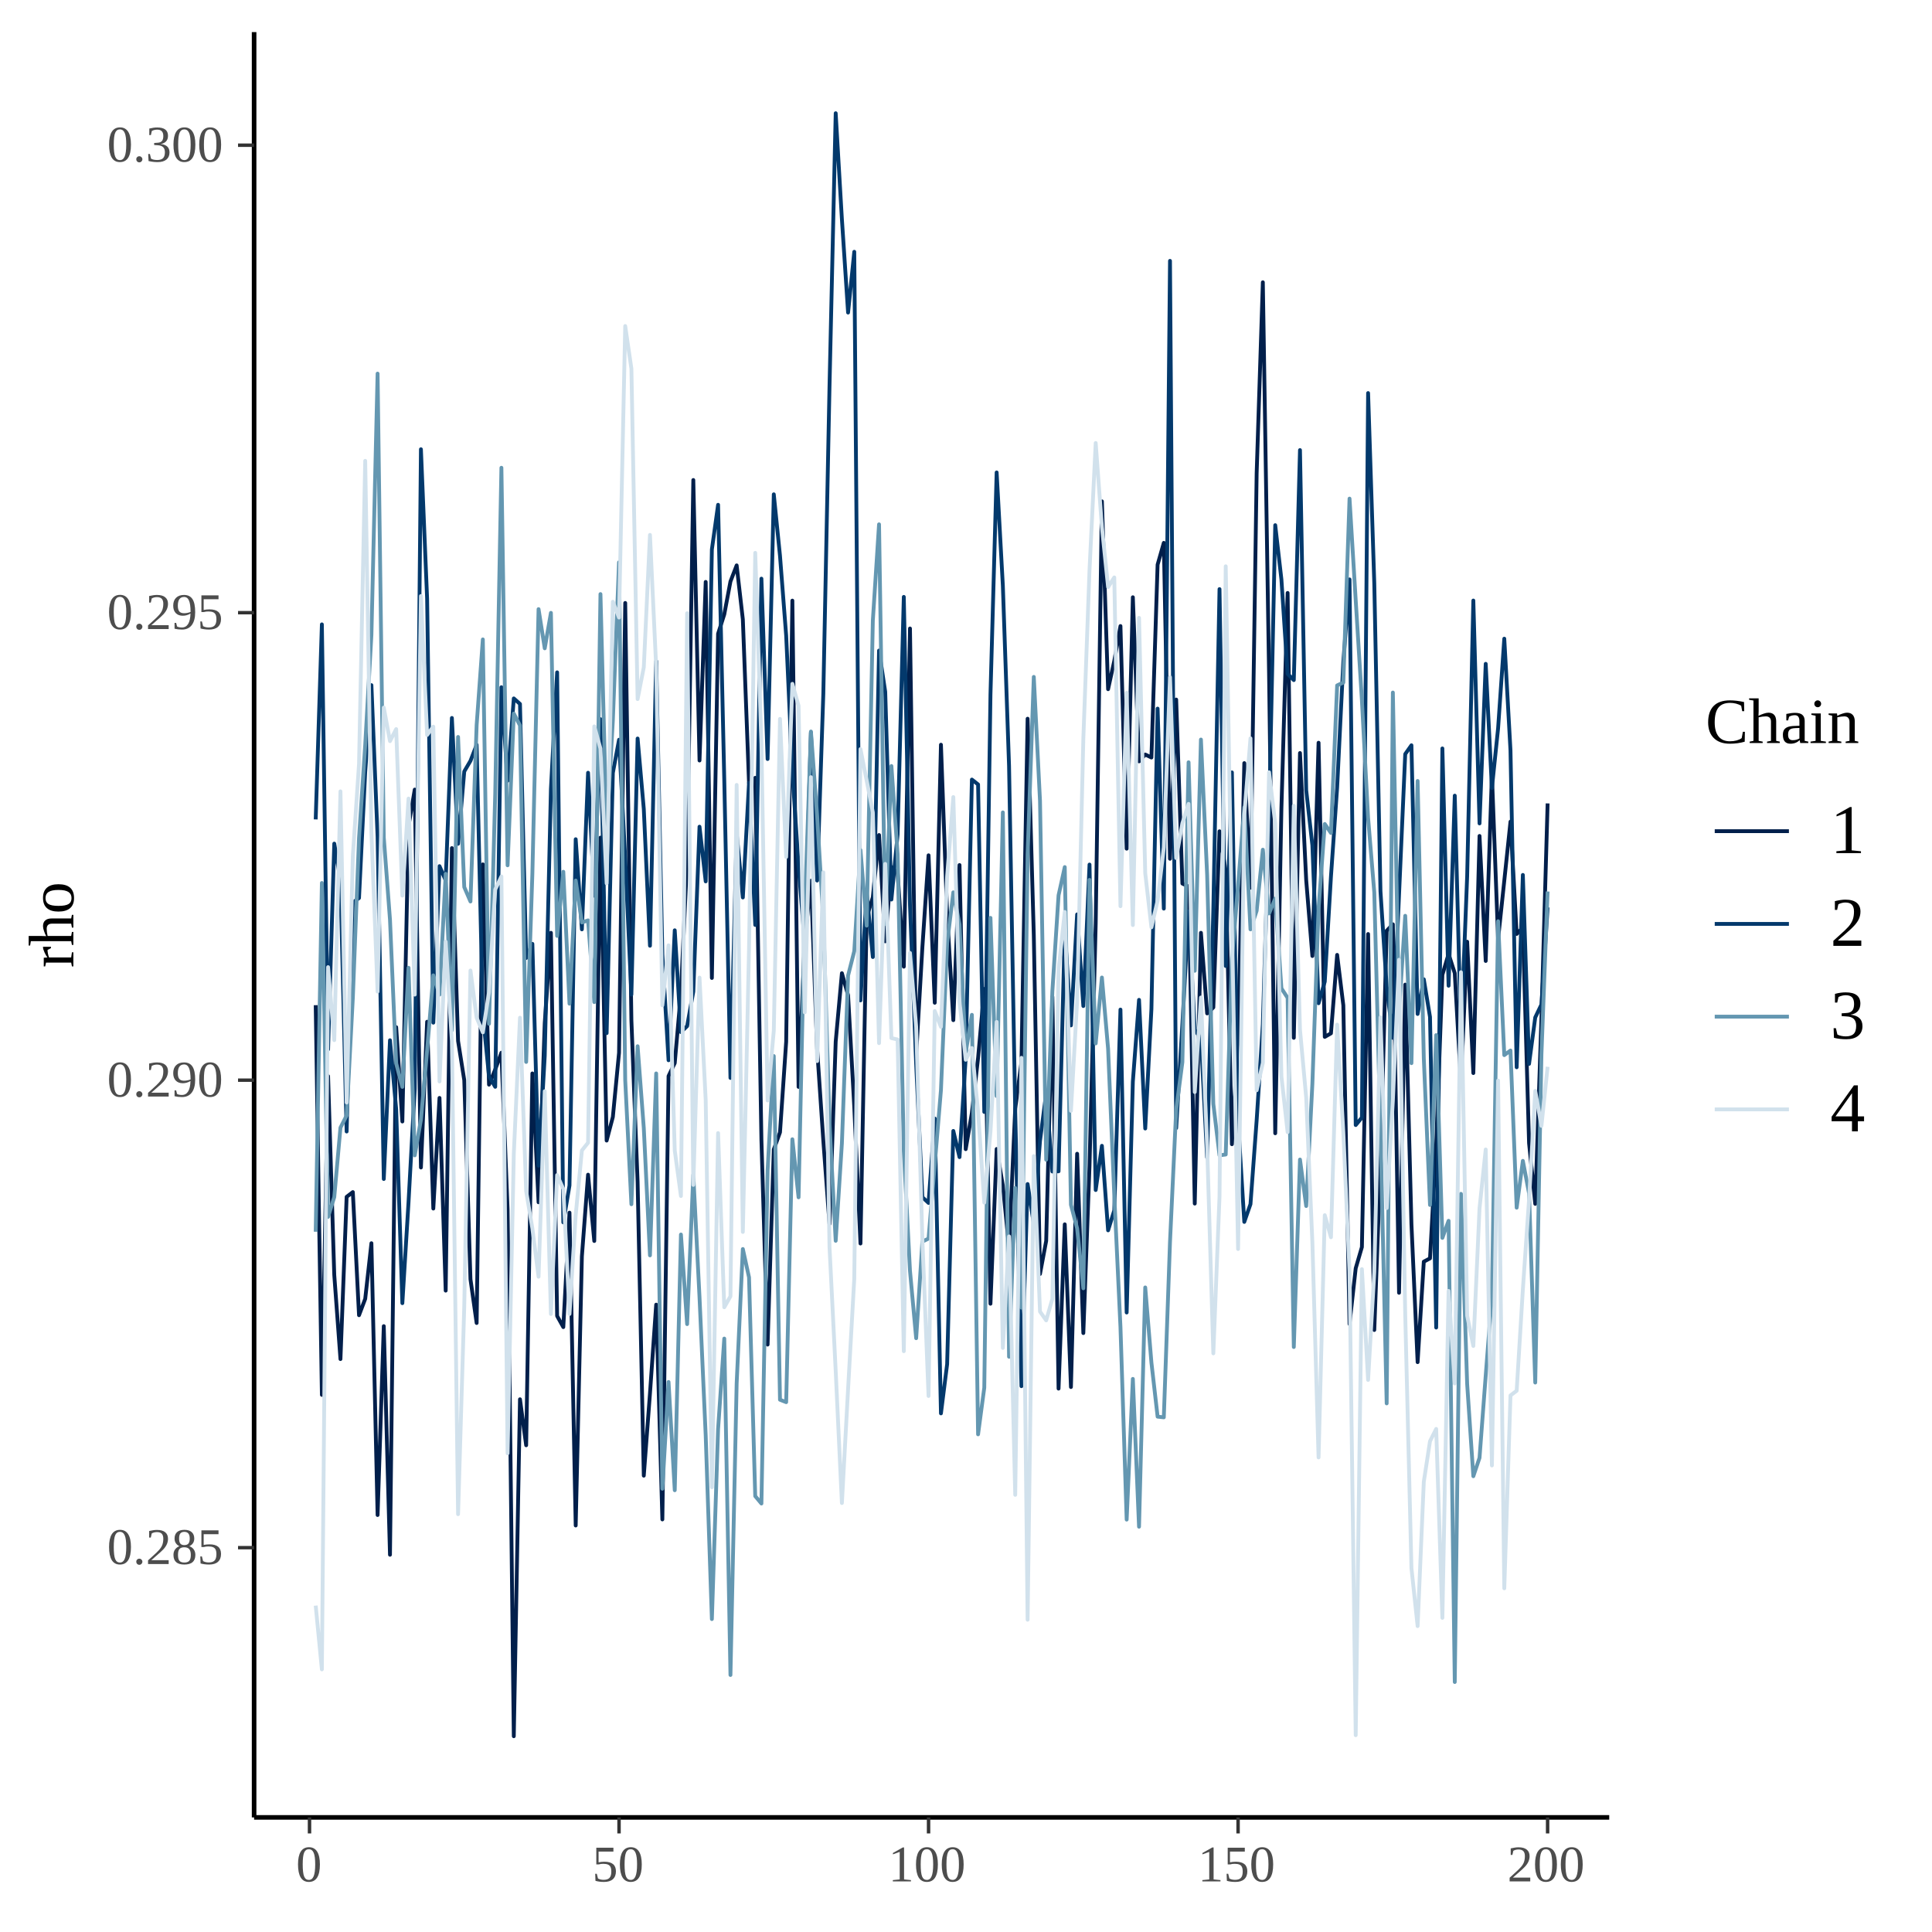 <?xml version="1.0" encoding="UTF-8"?>
<svg xmlns="http://www.w3.org/2000/svg" xmlns:xlink="http://www.w3.org/1999/xlink" width="360pt" height="360pt" viewBox="0 0 360 360" version="1.1">
<defs>
<g>
<symbol overflow="visible" id="glyph0-0">
<path style="stroke:none;" d=""/>
</symbol>
<symbol overflow="visible" id="glyph0-1">
<path style="stroke:none;" d="M 4.438 -3.172 C 4.438 -0.992 3.75 0.094 2.375 0.094 C 1.707 0.094 1.203 -0.18 0.859 -0.734 C 0.523 -1.297 0.359 -2.109 0.359 -3.172 C 0.359 -4.211 0.523 -5.004 0.859 -5.547 C 1.203 -6.098 1.719 -6.375 2.406 -6.375 C 3.07 -6.375 3.578 -6.102 3.922 -5.562 C 4.266 -5.02 4.438 -4.223 4.438 -3.172 Z M 3.562 -3.172 C 3.562 -4.172 3.469 -4.891 3.281 -5.328 C 3.094 -5.773 2.789 -6 2.375 -6 C 1.969 -6 1.676 -5.789 1.5 -5.375 C 1.32 -4.957 1.234 -4.223 1.234 -3.172 C 1.234 -2.109 1.32 -1.359 1.5 -0.922 C 1.676 -0.492 1.969 -0.281 2.375 -0.281 C 2.781 -0.281 3.078 -0.504 3.266 -0.953 C 3.461 -1.41 3.562 -2.148 3.562 -3.172 Z M 3.562 -3.172 "/>
</symbol>
<symbol overflow="visible" id="glyph0-2">
<path style="stroke:none;" d="M 1.766 -0.438 C 1.766 -0.281 1.707 -0.145 1.594 -0.031 C 1.488 0.082 1.359 0.141 1.203 0.141 C 1.035 0.141 0.895 0.082 0.781 -0.031 C 0.676 -0.145 0.625 -0.281 0.625 -0.438 C 0.625 -0.594 0.676 -0.723 0.781 -0.828 C 0.895 -0.941 1.035 -1 1.203 -1 C 1.359 -1 1.488 -0.941 1.594 -0.828 C 1.707 -0.723 1.766 -0.594 1.766 -0.438 Z M 1.766 -0.438 "/>
</symbol>
<symbol overflow="visible" id="glyph0-3">
<path style="stroke:none;" d="M 4.266 0 L 0.422 0 L 0.422 -0.688 L 1.297 -1.484 C 1.848 -1.973 2.254 -2.367 2.516 -2.672 C 2.785 -2.973 2.977 -3.285 3.094 -3.609 C 3.207 -3.93 3.266 -4.301 3.266 -4.719 C 3.266 -5.125 3.172 -5.43 2.984 -5.641 C 2.797 -5.848 2.492 -5.953 2.078 -5.953 C 1.91 -5.953 1.738 -5.93 1.562 -5.891 C 1.395 -5.848 1.242 -5.785 1.109 -5.703 L 0.938 -4.938 L 0.625 -4.938 L 0.625 -6.156 C 1.195 -6.289 1.68 -6.359 2.078 -6.359 C 2.766 -6.359 3.281 -6.211 3.625 -5.922 C 3.969 -5.641 4.141 -5.238 4.141 -4.719 C 4.141 -4.363 4.07 -4.031 3.938 -3.719 C 3.801 -3.406 3.594 -3.094 3.312 -2.781 C 3.031 -2.477 2.566 -2.051 1.922 -1.5 C 1.641 -1.258 1.344 -1 1.031 -0.719 L 4.266 -0.719 Z M 4.266 0 "/>
</symbol>
<symbol overflow="visible" id="glyph0-4">
<path style="stroke:none;" d="M 4.234 -4.75 C 4.234 -4.406 4.148 -4.113 3.984 -3.875 C 3.816 -3.633 3.594 -3.453 3.312 -3.328 C 3.664 -3.203 3.941 -3 4.141 -2.719 C 4.336 -2.438 4.438 -2.098 4.438 -1.703 C 4.438 -1.109 4.266 -0.66 3.922 -0.359 C 3.586 -0.055 3.07 0.094 2.375 0.094 C 1.031 0.094 0.359 -0.504 0.359 -1.703 C 0.359 -2.109 0.457 -2.445 0.656 -2.719 C 0.863 -3 1.133 -3.203 1.469 -3.328 C 1.195 -3.453 0.977 -3.633 0.812 -3.875 C 0.645 -4.113 0.562 -4.406 0.562 -4.75 C 0.562 -5.27 0.719 -5.672 1.031 -5.953 C 1.352 -6.234 1.812 -6.375 2.406 -6.375 C 2.988 -6.375 3.438 -6.234 3.75 -5.953 C 4.07 -5.672 4.234 -5.27 4.234 -4.75 Z M 3.594 -1.703 C 3.594 -2.191 3.492 -2.551 3.297 -2.781 C 3.098 -3.008 2.789 -3.125 2.375 -3.125 C 1.957 -3.125 1.656 -3.016 1.469 -2.797 C 1.289 -2.586 1.203 -2.223 1.203 -1.703 C 1.203 -1.172 1.297 -0.801 1.484 -0.594 C 1.672 -0.383 1.969 -0.281 2.375 -0.281 C 2.789 -0.281 3.098 -0.383 3.297 -0.594 C 3.492 -0.812 3.594 -1.18 3.594 -1.703 Z M 3.391 -4.75 C 3.391 -5.176 3.305 -5.488 3.141 -5.688 C 2.973 -5.895 2.719 -6 2.375 -6 C 2.051 -6 1.805 -5.898 1.641 -5.703 C 1.484 -5.516 1.406 -5.195 1.406 -4.75 C 1.406 -4.312 1.484 -4 1.641 -3.812 C 1.797 -3.625 2.039 -3.531 2.375 -3.531 C 2.727 -3.531 2.984 -3.625 3.141 -3.812 C 3.305 -4.008 3.391 -4.32 3.391 -4.75 Z M 3.391 -4.75 "/>
</symbol>
<symbol overflow="visible" id="glyph0-5">
<path style="stroke:none;" d="M 2.266 -3.672 C 2.992 -3.672 3.535 -3.52 3.891 -3.219 C 4.242 -2.926 4.422 -2.477 4.422 -1.875 C 4.422 -1.238 4.227 -0.75 3.844 -0.406 C 3.457 -0.07 2.91 0.094 2.203 0.094 C 1.609 0.094 1.078 0.023 0.609 -0.109 L 0.562 -1.422 L 0.859 -1.422 L 1.078 -0.547 C 1.211 -0.473 1.375 -0.41 1.562 -0.359 C 1.758 -0.316 1.945 -0.297 2.125 -0.297 C 2.613 -0.297 2.973 -0.41 3.203 -0.641 C 3.441 -0.879 3.562 -1.273 3.562 -1.828 C 3.562 -2.211 3.508 -2.504 3.406 -2.703 C 3.312 -2.898 3.156 -3.047 2.938 -3.141 C 2.719 -3.234 2.422 -3.281 2.047 -3.281 C 1.766 -3.281 1.488 -3.242 1.219 -3.172 L 0.766 -3.172 L 0.766 -6.281 L 3.953 -6.281 L 3.953 -5.562 L 1.188 -5.562 L 1.188 -3.562 C 1.531 -3.633 1.891 -3.672 2.266 -3.672 Z M 2.266 -3.672 "/>
</symbol>
<symbol overflow="visible" id="glyph0-6">
<path style="stroke:none;" d="M 0.312 -4.359 C 0.312 -4.992 0.488 -5.484 0.844 -5.828 C 1.195 -6.18 1.691 -6.359 2.328 -6.359 C 3.047 -6.359 3.57 -6.098 3.906 -5.578 C 4.238 -5.066 4.406 -4.258 4.406 -3.156 C 4.406 -2.102 4.191 -1.297 3.766 -0.734 C 3.336 -0.18 2.734 0.094 1.953 0.094 C 1.441 0.094 0.977 0.039 0.562 -0.062 L 0.562 -1.156 L 0.859 -1.156 L 1.031 -0.484 C 1.125 -0.43 1.254 -0.383 1.422 -0.344 C 1.598 -0.312 1.77 -0.297 1.938 -0.297 C 2.438 -0.297 2.82 -0.516 3.094 -0.953 C 3.363 -1.391 3.508 -2.035 3.531 -2.891 C 3.062 -2.617 2.582 -2.484 2.094 -2.484 C 1.539 -2.484 1.102 -2.648 0.781 -2.984 C 0.469 -3.316 0.312 -3.773 0.312 -4.359 Z M 2.344 -5.984 C 1.562 -5.984 1.172 -5.438 1.172 -4.344 C 1.172 -3.863 1.266 -3.508 1.453 -3.281 C 1.641 -3.062 1.93 -2.953 2.328 -2.953 C 2.723 -2.953 3.129 -3.031 3.547 -3.188 C 3.547 -4.156 3.445 -4.863 3.25 -5.312 C 3.062 -5.758 2.758 -5.984 2.344 -5.984 Z M 2.344 -5.984 "/>
</symbol>
<symbol overflow="visible" id="glyph0-7">
<path style="stroke:none;" d="M 4.422 -1.703 C 4.422 -1.141 4.227 -0.695 3.844 -0.375 C 3.457 -0.062 2.91 0.094 2.203 0.094 C 1.609 0.094 1.047 0.023 0.516 -0.109 L 0.453 -1.422 L 0.766 -1.422 L 0.984 -0.547 C 1.098 -0.473 1.266 -0.41 1.484 -0.359 C 1.711 -0.316 1.926 -0.297 2.125 -0.297 C 2.613 -0.297 2.973 -0.406 3.203 -0.625 C 3.441 -0.852 3.562 -1.227 3.562 -1.75 C 3.562 -2.164 3.453 -2.477 3.234 -2.688 C 3.016 -2.906 2.68 -3.023 2.234 -3.047 L 1.562 -3.094 L 1.562 -3.469 L 2.234 -3.516 C 2.586 -3.535 2.848 -3.645 3.016 -3.844 C 3.18 -4.039 3.266 -4.344 3.266 -4.75 C 3.266 -5.164 3.172 -5.469 2.984 -5.656 C 2.805 -5.852 2.52 -5.953 2.125 -5.953 C 1.957 -5.953 1.781 -5.93 1.594 -5.891 C 1.414 -5.848 1.258 -5.785 1.125 -5.703 L 0.953 -4.938 L 0.656 -4.938 L 0.656 -6.156 C 0.957 -6.227 1.223 -6.281 1.453 -6.312 C 1.68 -6.344 1.906 -6.359 2.125 -6.359 C 3.469 -6.359 4.141 -5.844 4.141 -4.812 C 4.141 -4.375 4.02 -4.023 3.781 -3.766 C 3.539 -3.504 3.203 -3.344 2.766 -3.281 C 3.328 -3.219 3.742 -3.055 4.016 -2.797 C 4.285 -2.535 4.422 -2.172 4.422 -1.703 Z M 4.422 -1.703 "/>
</symbol>
<symbol overflow="visible" id="glyph0-8">
<path style="stroke:none;" d="M 2.938 -0.375 L 4.219 -0.25 L 4.219 0 L 0.844 0 L 0.844 -0.25 L 2.125 -0.375 L 2.125 -5.5 L 0.859 -5.047 L 0.859 -5.297 L 2.688 -6.328 L 2.938 -6.328 Z M 2.938 -0.375 "/>
</symbol>
<symbol overflow="visible" id="glyph1-0">
<path style="stroke:none;" d=""/>
</symbol>
<symbol overflow="visible" id="glyph1-1">
<path style="stroke:none;" d="M -5.656 -3.891 L -4.172 -3.891 L -4.172 -3.641 L -4.812 -3.297 C -4.812 -3.098 -4.785 -2.863 -4.734 -2.594 C -4.68 -2.332 -4.613 -2.102 -4.531 -1.906 L -0.406 -1.906 L -0.266 -2.859 L 0 -2.859 L 0 -0.234 L -0.266 -0.234 L -0.406 -0.938 L -5.094 -0.938 L -5.25 -0.234 L -5.516 -0.234 L -5.516 -1.844 L -4.828 -1.906 C -5.016 -2.133 -5.195 -2.445 -5.375 -2.844 C -5.562 -3.25 -5.656 -3.566 -5.656 -3.797 Z M -5.656 -3.891 "/>
</symbol>
<symbol overflow="visible" id="glyph1-2">
<path style="stroke:none;" d="M -5.938 -1.906 C -5.531 -1.906 -5.238 -1.895 -5.062 -1.875 C -5.219 -2.156 -5.352 -2.473 -5.469 -2.828 C -5.594 -3.18 -5.656 -3.484 -5.656 -3.734 C -5.656 -4.211 -5.516 -4.57 -5.234 -4.812 C -4.961 -5.051 -4.562 -5.172 -4.031 -5.172 L -0.406 -5.172 L -0.266 -5.844 L 0 -5.844 L 0 -3.469 L -0.266 -3.469 L -0.406 -4.203 L -3.969 -4.203 C -4.633 -4.203 -4.969 -3.879 -4.969 -3.234 C -4.969 -2.859 -4.91 -2.414 -4.797 -1.906 L -0.406 -1.906 L -0.266 -2.656 L 0 -2.656 L 0 -0.234 L -0.266 -0.234 L -0.406 -0.938 L -7.922 -0.938 L -8.062 -0.125 L -8.328 -0.125 L -8.328 -1.906 Z M -5.938 -1.906 "/>
</symbol>
<symbol overflow="visible" id="glyph1-3">
<path style="stroke:none;" d="M -2.781 -5.547 C -0.844 -5.547 0.125 -4.688 0.125 -2.969 C 0.125 -2.133 -0.125 -1.504 -0.625 -1.078 C -1.125 -0.66 -1.844 -0.453 -2.781 -0.453 C -3.707 -0.453 -4.414 -0.66 -4.906 -1.078 C -5.406 -1.504 -5.656 -2.148 -5.656 -3.016 C -5.656 -3.848 -5.41 -4.477 -4.922 -4.906 C -4.441 -5.332 -3.727 -5.547 -2.781 -5.547 Z M -2.781 -4.484 C -3.625 -4.484 -4.234 -4.359 -4.609 -4.109 C -4.992 -3.867 -5.188 -3.488 -5.188 -2.969 C -5.188 -2.457 -5.004 -2.086 -4.641 -1.859 C -4.273 -1.629 -3.656 -1.516 -2.781 -1.516 C -1.895 -1.516 -1.266 -1.629 -0.891 -1.859 C -0.523 -2.086 -0.344 -2.457 -0.344 -2.969 C -0.344 -3.477 -0.535 -3.859 -0.922 -4.109 C -1.305 -4.359 -1.926 -4.484 -2.781 -4.484 Z M -2.781 -4.484 "/>
</symbol>
<symbol overflow="visible" id="glyph2-0">
<path style="stroke:none;" d=""/>
</symbol>
<symbol overflow="visible" id="glyph2-1">
<path style="stroke:none;" d="M 4.531 0.125 C 3.258 0.125 2.27 -0.223 1.562 -0.922 C 0.852 -1.617 0.5 -2.594 0.5 -3.844 C 0.5 -5.188 0.836 -6.207 1.516 -6.906 C 2.203 -7.602 3.219 -7.953 4.562 -7.953 C 5.375 -7.953 6.25 -7.848 7.188 -7.641 L 7.219 -5.938 L 6.844 -5.938 L 6.656 -6.953 C 6.383 -7.117 6.066 -7.25 5.703 -7.344 C 5.348 -7.438 4.984 -7.484 4.609 -7.484 C 3.598 -7.484 2.863 -7.188 2.406 -6.594 C 1.945 -6 1.719 -5.082 1.719 -3.844 C 1.719 -2.707 1.957 -1.836 2.438 -1.234 C 2.926 -0.629 3.629 -0.328 4.547 -0.328 C 4.992 -0.328 5.414 -0.379 5.812 -0.484 C 6.207 -0.598 6.52 -0.742 6.75 -0.922 L 6.969 -2.094 L 7.344 -2.094 L 7.312 -0.25 C 6.445 0 5.52 0.125 4.531 0.125 Z M 4.531 0.125 "/>
</symbol>
<symbol overflow="visible" id="glyph2-2">
<path style="stroke:none;" d="M 1.906 -5.938 C 1.906 -5.531 1.895 -5.238 1.875 -5.062 C 2.156 -5.219 2.473 -5.352 2.828 -5.469 C 3.18 -5.594 3.484 -5.656 3.734 -5.656 C 4.211 -5.656 4.57 -5.516 4.812 -5.234 C 5.051 -4.961 5.172 -4.562 5.172 -4.031 L 5.172 -0.406 L 5.844 -0.266 L 5.844 0 L 3.469 0 L 3.469 -0.266 L 4.203 -0.406 L 4.203 -3.969 C 4.203 -4.633 3.879 -4.969 3.234 -4.969 C 2.859 -4.969 2.414 -4.91 1.906 -4.797 L 1.906 -0.406 L 2.656 -0.266 L 2.656 0 L 0.234 0 L 0.234 -0.266 L 0.938 -0.406 L 0.938 -7.922 L 0.125 -8.062 L 0.125 -8.328 L 1.906 -8.328 Z M 1.906 -5.938 "/>
</symbol>
<symbol overflow="visible" id="glyph2-3">
<path style="stroke:none;" d="M 2.719 -5.625 C 3.32 -5.625 3.766 -5.5 4.047 -5.25 C 4.336 -5.008 4.484 -4.633 4.484 -4.125 L 4.484 -0.406 L 5.156 -0.266 L 5.156 0 L 3.656 0 L 3.547 -0.547 C 3.098 -0.098 2.523 0.125 1.828 0.125 C 0.891 0.125 0.422 -0.426 0.422 -1.531 C 0.422 -1.895 0.488 -2.195 0.625 -2.438 C 0.77 -2.676 1 -2.859 1.312 -2.984 C 1.625 -3.109 2.078 -3.176 2.672 -3.188 L 3.5 -3.219 L 3.5 -4.078 C 3.5 -4.453 3.43 -4.727 3.297 -4.906 C 3.16 -5.094 2.945 -5.188 2.656 -5.188 C 2.258 -5.188 1.898 -5.094 1.578 -4.906 L 1.391 -4.219 L 1.062 -4.219 L 1.062 -5.422 C 1.688 -5.555 2.238 -5.625 2.719 -5.625 Z M 3.5 -2.812 L 2.734 -2.781 C 2.211 -2.758 1.859 -2.656 1.672 -2.469 C 1.484 -2.289 1.391 -1.988 1.391 -1.562 C 1.391 -0.875 1.672 -0.531 2.234 -0.531 C 2.492 -0.531 2.723 -0.555 2.922 -0.609 C 3.117 -0.672 3.312 -0.75 3.5 -0.844 Z M 3.5 -2.812 "/>
</symbol>
<symbol overflow="visible" id="glyph2-4">
<path style="stroke:none;" d="M 2.219 -7.312 C 2.219 -7.133 2.156 -6.984 2.031 -6.859 C 1.906 -6.734 1.754 -6.672 1.578 -6.672 C 1.41 -6.672 1.266 -6.734 1.141 -6.859 C 1.016 -6.984 0.953 -7.133 0.953 -7.312 C 0.953 -7.488 1.016 -7.641 1.141 -7.766 C 1.266 -7.891 1.41 -7.953 1.578 -7.953 C 1.754 -7.953 1.906 -7.891 2.031 -7.766 C 2.156 -7.641 2.219 -7.488 2.219 -7.312 Z M 2.156 -0.406 L 3.109 -0.266 L 3.109 0 L 0.25 0 L 0.25 -0.266 L 1.188 -0.406 L 1.188 -5.094 L 0.406 -5.25 L 0.406 -5.516 L 2.156 -5.516 Z M 2.156 -0.406 "/>
</symbol>
<symbol overflow="visible" id="glyph2-5">
<path style="stroke:none;" d="M 1.906 -5.062 C 2.195 -5.238 2.516 -5.379 2.859 -5.484 C 3.203 -5.598 3.484 -5.656 3.703 -5.656 C 4.18 -5.656 4.539 -5.516 4.781 -5.234 C 5.031 -4.961 5.156 -4.562 5.156 -4.031 L 5.156 -0.406 L 5.812 -0.266 L 5.812 0 L 3.453 0 L 3.453 -0.266 L 4.172 -0.406 L 4.172 -3.922 C 4.172 -4.242 4.094 -4.5 3.938 -4.688 C 3.781 -4.875 3.535 -4.969 3.203 -4.969 C 2.848 -4.969 2.414 -4.91 1.906 -4.797 L 1.906 -0.406 L 2.656 -0.266 L 2.656 0 L 0.281 0 L 0.281 -0.266 L 0.938 -0.406 L 0.938 -5.094 L 0.281 -5.25 L 0.281 -5.516 L 1.844 -5.516 Z M 1.906 -5.062 "/>
</symbol>
<symbol overflow="visible" id="glyph3-0">
<path style="stroke:none;" d=""/>
</symbol>
<symbol overflow="visible" id="glyph3-1">
<path style="stroke:none;" d="M 3.984 -0.516 L 5.719 -0.344 L 5.719 0 L 1.141 0 L 1.141 -0.344 L 2.891 -0.516 L 2.891 -7.453 L 1.172 -6.844 L 1.172 -7.172 L 3.656 -8.578 L 3.984 -8.578 Z M 3.984 -0.516 "/>
</symbol>
<symbol overflow="visible" id="glyph3-2">
<path style="stroke:none;" d="M 5.781 0 L 0.578 0 L 0.578 -0.938 L 1.75 -2 C 2.508 -2.664 3.066 -3.203 3.422 -3.609 C 3.773 -4.023 4.031 -4.453 4.188 -4.891 C 4.344 -5.328 4.422 -5.828 4.422 -6.391 C 4.422 -6.941 4.297 -7.359 4.047 -7.641 C 3.797 -7.93 3.383 -8.078 2.812 -8.078 C 2.594 -8.078 2.363 -8.047 2.125 -7.984 C 1.883 -7.922 1.676 -7.836 1.5 -7.734 L 1.281 -6.703 L 0.859 -6.703 L 0.859 -8.328 C 1.629 -8.516 2.281 -8.609 2.812 -8.609 C 3.75 -8.609 4.453 -8.414 4.922 -8.031 C 5.391 -7.645 5.625 -7.098 5.625 -6.391 C 5.625 -5.91 5.531 -5.457 5.344 -5.031 C 5.156 -4.613 4.867 -4.195 4.484 -3.781 C 4.109 -3.363 3.484 -2.781 2.609 -2.031 C 2.223 -1.719 1.82 -1.367 1.406 -0.984 L 5.781 -0.984 Z M 5.781 0 "/>
</symbol>
<symbol overflow="visible" id="glyph3-3">
<path style="stroke:none;" d="M 6 -2.312 C 6 -1.551 5.734 -0.953 5.203 -0.516 C 4.68 -0.086 3.941 0.125 2.984 0.125 C 2.172 0.125 1.406 0.035 0.688 -0.141 L 0.625 -1.938 L 1.047 -1.938 L 1.328 -0.75 C 1.492 -0.656 1.727 -0.57 2.031 -0.5 C 2.332 -0.438 2.613 -0.406 2.875 -0.406 C 3.539 -0.406 4.031 -0.555 4.344 -0.859 C 4.664 -1.16 4.828 -1.664 4.828 -2.375 C 4.828 -2.938 4.68 -3.363 4.391 -3.656 C 4.098 -3.945 3.645 -4.102 3.031 -4.125 L 2.125 -4.188 L 2.125 -4.703 L 3.031 -4.766 C 3.508 -4.785 3.863 -4.93 4.094 -5.203 C 4.32 -5.473 4.438 -5.883 4.438 -6.438 C 4.438 -7.008 4.312 -7.426 4.062 -7.688 C 3.812 -7.945 3.414 -8.078 2.875 -8.078 C 2.656 -8.078 2.422 -8.047 2.172 -7.984 C 1.922 -7.922 1.707 -7.836 1.531 -7.734 L 1.297 -6.703 L 0.875 -6.703 L 0.875 -8.328 C 1.301 -8.441 1.664 -8.516 1.969 -8.547 C 2.27 -8.586 2.57 -8.609 2.875 -8.609 C 4.695 -8.609 5.609 -7.91 5.609 -6.516 C 5.609 -5.922 5.445 -5.445 5.125 -5.094 C 4.801 -4.75 4.344 -4.535 3.75 -4.453 C 4.52 -4.367 5.086 -4.148 5.453 -3.797 C 5.816 -3.441 6 -2.945 6 -2.312 Z M 6 -2.312 "/>
</symbol>
<symbol overflow="visible" id="glyph3-4">
<path style="stroke:none;" d="M 5.141 -1.875 L 5.141 0 L 4.047 0 L 4.047 -1.875 L 0.25 -1.875 L 0.25 -2.719 L 4.406 -8.562 L 5.141 -8.562 L 5.141 -2.781 L 6.297 -2.781 L 6.297 -1.875 Z M 4.047 -7.062 L 4.016 -7.062 L 0.969 -2.781 L 4.047 -2.781 Z M 4.047 -7.062 "/>
</symbol>
</g>
</defs>
<g id="surface1">
<rect x="0" y="0" width="360" height="360" style="fill:rgb(100%,100%,100%);fill-opacity:1;stroke:none;"/>
<path style="fill:none;stroke-width:0.711;stroke-linecap:butt;stroke-linejoin:round;stroke:rgb(0.392%,12.157%,29.412%);stroke-opacity:1;stroke-miterlimit:10;" d="M 58.824 187.301 L 59.977 259.914 L 61.133 200.523 L 62.285 237.562 L 63.438 253.242 L 64.59 223.016 L 65.746 222.129 L 66.898 245.07 L 68.051 242.023 L 69.207 231.656 L 70.359 282.301 L 71.512 247.109 L 72.668 289.707 L 73.82 191.395 L 74.973 208.973 L 76.125 153.902 L 77.281 147.129 L 78.434 217.547 L 79.586 190.387 L 80.742 225.195 L 81.895 204.582 L 83.047 240.488 L 84.203 158.031 L 85.355 193.973 L 86.508 201.273 L 87.664 238.363 L 88.816 246.52 L 89.969 161.062 L 91.121 202.109 L 92.277 199.289 L 93.43 196.152 L 94.582 225.332 L 95.738 323.52 L 96.891 260.734 L 98.043 269.305 L 99.199 200.02 L 100.352 224.027 L 101.504 190.664 L 102.656 173.816 L 103.812 245.211 L 104.965 247.285 L 106.117 225.961 L 107.273 284.254 L 108.426 234.113 L 109.578 218.887 L 110.734 231.238 L 111.887 156.082 L 113.039 212.527 L 114.195 208.137 L 115.348 196.168 L 116.5 112.352 L 117.652 190.105 L 118.809 220.262 L 119.961 274.969 L 121.113 259.652 L 122.27 243.102 L 123.422 283.121 L 124.574 200.508 L 125.73 198.086 L 126.883 184.949 L 128.035 160.09 L 129.188 89.445 L 130.344 141.707 L 131.496 108.434 L 132.648 182.23 L 133.805 118.086 L 134.957 114.48 L 136.109 108.348 L 137.266 105.352 L 138.418 115.418 L 139.57 145.906 L 140.727 144.934 L 141.879 212.387 L 143.031 250.543 L 144.184 214.184 L 145.34 210.996 L 146.492 194.113 L 147.645 111.918 L 148.801 202.527 L 149.953 175.262 L 151.105 164.113 L 152.262 195.473 L 153.414 212.562 L 154.566 228.051 L 155.719 194.098 L 156.875 181.344 L 158.027 185.453 L 159.18 206.258 L 160.336 231.711 L 161.488 170.961 L 162.641 167.18 L 163.797 155.594 L 164.949 175.402 L 166.102 161.551 L 167.258 162.633 L 168.41 180.125 L 169.562 117.109 L 170.715 196.586 L 171.871 176.535 L 173.023 159.375 L 174.176 186.848 L 175.332 138.766 L 176.484 170.332 L 177.637 190.09 L 178.793 161.188 L 179.945 214.129 L 181.098 207.371 L 182.25 197.145 L 183.406 184.27 L 184.559 242.93 L 185.711 214.098 L 186.867 220.906 L 188.02 232.441 L 189.172 206.57 L 190.328 198 L 191.48 133.922 L 192.633 174.254 L 193.789 237.391 L 194.941 231.223 L 196.094 185.75 L 197.246 258.746 L 198.402 228.137 L 199.555 258.453 L 200.707 214.984 L 201.863 248.398 L 203.016 217.215 L 204.168 172.145 L 205.324 93.418 L 206.477 128.418 L 207.629 123.156 L 208.781 116.656 L 209.938 158.137 L 211.09 111.289 L 212.242 141.867 L 213.398 140.594 L 214.551 141.152 L 215.703 105.211 L 216.859 101.152 L 218.012 160.02 L 219.164 130.352 L 220.32 164.637 L 221.473 165.191 L 222.625 224.27 L 223.777 173.816 L 224.934 188.836 L 226.086 187.719 L 227.238 154.898 L 228.395 162.406 L 229.547 213.207 L 230.699 193.328 L 231.855 142.195 L 233.008 165.418 L 234.16 88.172 L 235.312 52.598 L 236.469 125.438 L 237.621 211.168 L 238.773 150.613 L 239.93 110.488 L 241.082 193.383 L 242.234 140.316 L 243.391 163.992 L 244.543 178.137 L 245.695 138.398 L 246.852 193.207 L 248.004 192.547 L 249.156 177.93 L 250.309 187.32 L 251.465 246.711 L 252.617 236.324 L 253.77 232.371 L 254.926 174.043 L 256.078 247.824 L 257.23 216.812 L 258.387 173.434 L 259.539 172.23 L 260.691 240.891 L 261.844 183.469 L 263 228.102 L 264.152 253.816 L 265.305 235.09 L 266.461 234.48 L 267.613 213.469 L 268.766 181.641 L 269.922 177.754 L 271.074 181.344 L 272.227 201.812 L 273.383 175.473 L 274.535 199.949 L 275.688 155.77 L 276.84 179.062 L 277.996 144.27 L 279.148 175.02 L 280.301 164.113 L 281.457 153.102 L 282.609 174.027 L 283.762 172.859 L 284.918 213 L 286.07 224.324 L 287.223 189.773 L 288.375 149.707 "/>
<path style="fill:none;stroke-width:0.711;stroke-linecap:butt;stroke-linejoin:round;stroke:rgb(1.176%,22.353%,42.353%);stroke-opacity:1;stroke-miterlimit:10;" d="M 58.824 152.684 L 59.977 116.344 L 61.133 195.543 L 62.285 157.195 L 63.438 164.008 L 64.59 210.84 L 65.746 168.191 L 66.898 167.336 L 68.051 143.836 L 69.207 127.668 L 70.359 155.961 L 71.512 219.688 L 72.668 193.836 L 73.82 206.676 L 74.973 242.824 L 76.125 223.973 L 77.281 202.895 L 78.434 83.711 L 79.586 111.551 L 80.742 190.559 L 81.895 161.395 L 83.047 164.043 L 84.203 133.781 L 85.355 157.23 L 86.508 143.746 L 87.664 141.777 L 88.816 138.781 L 89.969 188.957 L 91.121 200.559 L 92.277 202.512 L 93.43 128.051 L 94.582 145.473 L 95.738 130.141 L 96.891 131.168 L 98.043 178.504 L 99.199 175.871 L 100.352 217.215 L 101.504 196.742 L 102.656 147.004 L 103.812 125.281 L 104.965 227.773 L 106.117 220.891 L 107.273 156.379 L 108.426 173.172 L 109.578 143.992 L 110.734 166.902 L 111.887 134.008 L 113.039 192.512 L 114.195 144.027 L 115.348 137.84 L 116.5 159.984 L 117.652 185.316 L 118.809 137.613 L 119.961 150.734 L 121.113 176.223 L 122.27 123.191 L 123.422 177.859 L 124.574 197.562 L 125.73 173.348 L 126.883 192.32 L 128.035 191.203 L 129.188 184.773 L 130.344 154.043 L 131.496 164.234 L 132.648 102.387 L 133.805 94.062 L 134.957 145.281 L 136.109 200.855 L 137.266 155.332 L 138.418 167.23 L 139.57 145.871 L 140.727 172.355 L 141.879 107.824 L 143.031 141.43 L 144.184 92.109 L 145.34 103.555 L 146.492 118.434 L 147.645 143.781 L 148.801 161.379 L 149.953 175.75 L 151.105 136.516 L 152.262 164.078 L 153.414 129.254 L 154.566 72.023 L 155.719 21.098 L 156.875 40.836 L 158.027 58.242 L 159.18 46.918 L 160.336 186.414 L 161.488 166.344 L 162.641 178.328 L 163.797 121.223 L 164.949 128.902 L 166.102 167.613 L 167.258 155.508 L 168.41 111.223 L 169.562 168.676 L 170.715 198.242 L 171.871 223.086 L 173.023 224.148 L 174.176 208.418 L 175.332 263.363 L 176.484 254.199 L 177.637 210.734 L 178.793 215.613 L 179.945 197.129 L 181.098 145.262 L 182.25 146.168 L 183.406 207.195 L 184.559 129.41 L 185.711 88.031 L 186.867 109.129 L 188.02 142.684 L 189.172 207.023 L 190.328 258.293 L 191.48 220.629 L 192.633 228.066 L 193.789 212.582 L 194.941 203.711 L 196.094 218.293 L 197.246 218.258 L 198.402 173.434 L 199.555 191.066 L 200.707 170.387 L 201.863 187.457 L 203.016 161.098 L 204.168 221.742 L 205.324 213.504 L 206.477 229.254 L 207.629 225.543 L 208.781 188.121 L 209.938 244.566 L 211.09 201.551 L 212.242 186.309 L 213.398 210.281 L 214.551 188.016 L 215.703 132.039 L 216.859 169.305 L 218.012 48.609 L 219.164 210.195 L 220.32 190.855 L 221.473 169.828 L 222.625 191.902 L 223.777 193.504 L 224.934 215.664 L 226.086 169.391 L 227.238 109.773 L 228.395 180 L 229.547 143.922 L 230.699 208.938 L 231.855 227.684 L 233.008 224.375 L 234.16 208.746 L 235.312 190.871 L 236.469 152.441 L 237.621 97.859 L 238.773 107.965 L 239.93 125.559 L 241.082 126.727 L 242.234 83.867 L 243.391 147.23 L 244.543 157.512 L 245.695 186.938 L 246.852 182.91 L 248.004 163.348 L 249.156 146.742 L 250.309 123.328 L 251.465 107.965 L 252.617 209.637 L 253.77 208.242 L 254.926 73.242 L 256.078 108.676 L 257.23 166.062 L 258.387 183.852 L 259.539 193.383 L 260.691 166.711 L 261.844 140.508 L 263 138.871 L 264.152 188.938 L 265.305 182.477 L 266.461 189.496 L 267.613 247.371 L 268.766 139.461 L 269.922 183.676 L 271.074 148.258 L 272.227 192.91 L 273.383 163.312 L 274.535 111.902 L 275.688 153.434 L 276.84 123.695 L 277.996 146.848 L 279.148 135.715 L 280.301 119.008 L 281.457 139.844 L 282.609 198.871 L 283.762 163.031 L 284.918 198.242 L 286.07 189.582 L 287.223 187.18 L 288.375 169.078 "/>
<path style="fill:none;stroke-width:0.711;stroke-linecap:butt;stroke-linejoin:round;stroke:rgb(39.216%,59.216%,69.412%);stroke-opacity:1;stroke-miterlimit:10;" d="M 58.824 229.516 L 59.977 164.531 L 61.133 226.742 L 62.285 223.066 L 63.438 210.125 L 64.59 207.859 L 65.746 185.906 L 66.898 156.152 L 68.051 138.816 L 69.207 118.293 L 70.359 69.617 L 71.512 156.031 L 72.668 171.359 L 73.82 198.156 L 74.973 202.527 L 76.125 180.332 L 77.281 215.281 L 78.434 208.645 L 79.586 195.734 L 80.742 181.742 L 81.895 185.332 L 83.047 162.824 L 84.203 191.988 L 85.355 137.32 L 86.508 165.297 L 87.664 167.98 L 88.816 135.105 L 89.969 119.148 L 91.121 190.77 L 92.277 147.965 L 93.43 87.16 L 94.582 161.238 L 95.738 132.965 L 96.891 135.176 L 98.043 197.875 L 99.199 162.824 L 100.352 113.504 L 101.504 120.805 L 102.656 114.199 L 103.812 174.391 L 104.965 162.441 L 106.117 187.023 L 107.273 164.078 L 108.426 171.883 L 109.578 171.5 L 110.734 186.727 L 111.887 110.699 L 113.039 155 L 114.195 134.219 L 115.348 104.773 L 116.5 201.293 L 117.652 224.391 L 118.809 194.949 L 119.961 210.195 L 121.113 233.922 L 122.27 200.02 L 123.422 277.406 L 124.574 257.512 L 125.73 277.684 L 126.883 230.035 L 128.035 246.727 L 129.188 218.922 L 130.344 241.711 L 131.496 267.457 L 132.648 301.691 L 133.805 266.293 L 134.957 249.426 L 136.109 312.109 L 137.266 257.773 L 138.418 232.738 L 139.57 238.016 L 140.727 278.781 L 141.879 280.16 L 143.031 218.066 L 144.184 196.777 L 145.34 260.82 L 146.492 261.273 L 147.645 212.285 L 148.801 223.102 L 149.953 169.652 L 151.105 136.309 L 152.262 152.059 L 153.414 171.223 L 154.566 209.27 L 155.719 231.203 L 156.875 213.051 L 158.027 181.777 L 159.18 177.23 L 160.336 158.398 L 161.488 172.477 L 162.641 115.609 L 163.797 97.703 L 164.949 172.18 L 166.102 142.738 L 167.258 159.148 L 168.41 214.445 L 169.562 236.797 L 170.715 249.355 L 171.871 231.359 L 173.023 230.785 L 174.176 217.004 L 175.332 203.121 L 176.484 175.785 L 177.637 166.273 L 178.793 172.266 L 179.945 196.117 L 181.098 189.098 L 182.25 267.266 L 183.406 258.574 L 184.559 171.031 L 185.711 204.234 L 186.867 151.379 L 188.02 252.809 L 189.172 221.359 L 190.328 243.66 L 191.48 159.234 L 192.633 126.133 L 193.789 149.219 L 194.941 216.098 L 196.094 184.688 L 197.246 166.832 L 198.402 161.57 L 199.555 224.496 L 200.707 228.887 L 201.863 240.055 L 203.016 163.957 L 204.168 194.426 L 205.324 182.145 L 206.477 195.422 L 207.629 222.668 L 208.781 247.25 L 209.938 283.156 L 211.09 256.938 L 212.242 284.48 L 213.398 239.898 L 214.551 253.906 L 215.703 263.973 L 216.859 264.098 L 218.012 231.43 L 219.164 206.797 L 220.32 197.91 L 221.473 142.039 L 222.625 180.891 L 223.777 137.805 L 224.934 163.031 L 226.086 205.699 L 227.238 215.281 L 228.395 215.125 L 229.547 178.746 L 230.699 164.984 L 231.855 150.438 L 233.008 173.172 L 234.16 169.707 L 235.312 158.328 L 236.469 170.211 L 237.621 167.441 L 238.773 184.164 L 239.93 185.941 L 241.082 250.996 L 242.234 216.066 L 243.391 224.723 L 244.543 201.938 L 245.695 169.34 L 246.852 153.539 L 248.004 155.211 L 249.156 127.719 L 250.309 127.18 L 251.465 92.91 L 252.617 111.832 L 253.77 130.488 L 254.926 152.422 L 256.078 166.289 L 257.23 210.785 L 258.387 261.5 L 259.539 129.043 L 260.691 188.434 L 261.844 170.645 L 263 198.102 L 264.152 145.523 L 265.305 197.215 L 266.461 224.531 L 267.613 192.875 L 268.766 230.664 L 269.922 227.477 L 271.074 313.418 L 272.227 222.457 L 273.383 257.875 L 274.535 275.07 L 275.688 271.641 L 276.84 256.324 L 277.996 241.52 L 279.148 171.656 L 280.301 196.605 L 281.457 195.75 L 282.609 225.035 L 283.762 216.309 L 284.918 222.371 L 286.07 257.617 L 287.223 196.449 L 288.375 166.117 "/>
<path style="fill:none;stroke-width:0.711;stroke-linecap:butt;stroke-linejoin:round;stroke:rgb(81.961%,88.235%,92.549%);stroke-opacity:1;stroke-miterlimit:10;" d="M 58.824 299.184 L 59.977 311.066 L 61.133 180.211 L 62.285 193.816 L 63.438 147.457 L 64.59 205.438 L 65.746 159.48 L 66.898 142.355 L 68.051 85.871 L 69.207 155.105 L 70.359 184.773 L 71.512 131.848 L 72.668 138.102 L 73.82 135.855 L 74.973 166.883 L 76.125 148.801 L 77.281 185.332 L 78.434 111.062 L 79.586 136.953 L 80.742 135.402 L 81.895 201.516 L 83.047 175.473 L 84.203 193.992 L 85.355 282.145 L 86.508 243.383 L 87.664 180.84 L 88.816 189.637 L 89.969 192.371 L 91.121 184.863 L 92.277 165.75 L 93.43 163.312 L 94.582 270.805 L 95.738 215.02 L 96.891 189.637 L 98.043 221.938 L 99.199 228.906 L 100.352 237.895 L 101.504 203.328 L 102.656 244.844 L 103.812 218.957 L 104.965 221.551 L 106.117 244.844 L 107.273 226.414 L 108.426 214.375 L 109.578 212.93 L 110.734 135.352 L 111.887 139.48 L 113.039 164.602 L 114.195 112.125 L 115.348 115.07 L 116.5 60.75 L 117.652 68.695 L 118.809 130.262 L 119.961 124.34 L 121.113 99.672 L 122.27 124.305 L 123.422 187.32 L 124.574 176.152 L 125.73 214.375 L 126.883 222.859 L 128.035 114.27 L 129.188 220.785 L 130.344 182.16 L 131.496 204.969 L 132.648 277.129 L 133.805 211.133 L 134.957 243.59 L 136.109 241.551 L 137.266 146.258 L 138.418 229.551 L 139.57 176.797 L 140.727 103.016 L 141.879 138.625 L 143.031 205.055 L 144.184 192.039 L 145.34 133.957 L 146.492 159.688 L 147.645 127.422 L 148.801 131.5 L 149.953 188.645 L 151.105 144.809 L 152.262 197.719 L 153.414 162.547 L 154.566 232.336 L 155.719 255.438 L 156.875 280.07 L 158.027 258.836 L 159.18 238.277 L 160.336 139.582 L 161.488 145.418 L 162.641 151.379 L 163.797 194.375 L 164.949 160.977 L 166.102 193.434 L 167.258 193.695 L 168.41 251.777 L 169.562 177.562 L 170.715 191.309 L 171.871 230.977 L 173.023 260.125 L 174.176 188.398 L 175.332 191.344 L 176.484 163.312 L 177.637 148.52 L 178.793 186.621 L 179.945 197.477 L 181.098 195.281 L 182.25 207.129 L 183.406 224.098 L 184.559 210.871 L 185.711 190.418 L 186.867 251.168 L 188.02 230.387 L 189.172 278.539 L 190.328 197.109 L 191.48 301.812 L 192.633 215.422 L 193.789 244.391 L 194.941 246.031 L 196.094 242.023 L 197.246 180.664 L 198.402 169.934 L 199.555 206.988 L 200.707 186.551 L 201.863 137.648 L 203.016 106.188 L 204.168 82.547 L 205.324 98.191 L 206.477 109.391 L 207.629 107.598 L 208.781 168.852 L 209.938 129.094 L 211.09 172.371 L 212.242 115.125 L 213.398 162.719 L 214.551 172.789 L 215.703 167.824 L 216.859 157.91 L 218.012 126.188 L 219.164 159.879 L 220.32 153.398 L 221.473 149.793 L 222.625 203.484 L 223.777 185.871 L 224.934 213.484 L 226.086 252.18 L 227.238 222.98 L 228.395 105.523 L 229.547 171.867 L 230.699 232.738 L 231.855 151.883 L 233.008 137.578 L 234.16 203.156 L 235.312 198.051 L 236.469 143.902 L 237.621 153.418 L 238.773 200.578 L 239.93 210.961 L 241.082 150.141 L 242.234 191.867 L 243.391 204.516 L 244.543 231.5 L 245.695 271.57 L 246.852 226.43 L 248.004 230.543 L 249.156 190.926 L 250.309 210.977 L 251.465 236.902 L 252.617 323.328 L 253.77 236.484 L 254.926 257.129 L 256.078 237.074 L 257.23 189.547 L 258.387 225.105 L 259.539 205.07 L 260.691 178.836 L 261.844 244.949 L 263 292.18 L 264.152 303 L 265.305 276.102 L 266.461 268.539 L 267.613 266.258 L 268.766 301.465 L 269.922 240.543 L 271.074 257.789 L 272.227 181.152 L 273.383 245.16 L 274.535 250.805 L 275.688 225.141 L 276.84 214.184 L 277.996 273.066 L 279.148 201.344 L 280.301 295.961 L 281.457 260.02 L 282.609 259.148 L 283.762 240.281 L 284.918 223.504 L 286.07 203.277 L 287.223 209.793 L 288.375 198.781 "/>
<path style="fill:none;stroke-width:0.854;stroke-linecap:butt;stroke-linejoin:round;stroke:rgb(0%,0%,0%);stroke-opacity:1;stroke-miterlimit:10;" d="M 47.348 338.645 L 47.348 5.977 "/>
<g style="fill:rgb(30.196%,30.196%,30.196%);fill-opacity:1;">
  <use xlink:href="#glyph0-1" x="19.965" y="291.437"/>
  <use xlink:href="#glyph0-2" x="24.765" y="291.437"/>
  <use xlink:href="#glyph0-3" x="27.164" y="291.437"/>
  <use xlink:href="#glyph0-4" x="31.964" y="291.437"/>
  <use xlink:href="#glyph0-5" x="36.764" y="291.437"/>
</g>
<g style="fill:rgb(30.196%,30.196%,30.196%);fill-opacity:1;">
  <use xlink:href="#glyph0-1" x="19.965" y="204.327"/>
  <use xlink:href="#glyph0-2" x="24.765" y="204.327"/>
  <use xlink:href="#glyph0-3" x="27.164" y="204.327"/>
  <use xlink:href="#glyph0-6" x="31.964" y="204.327"/>
  <use xlink:href="#glyph0-1" x="36.764" y="204.327"/>
</g>
<g style="fill:rgb(30.196%,30.196%,30.196%);fill-opacity:1;">
  <use xlink:href="#glyph0-1" x="19.965" y="117.218"/>
  <use xlink:href="#glyph0-2" x="24.765" y="117.218"/>
  <use xlink:href="#glyph0-3" x="27.164" y="117.218"/>
  <use xlink:href="#glyph0-6" x="31.964" y="117.218"/>
  <use xlink:href="#glyph0-5" x="36.764" y="117.218"/>
</g>
<g style="fill:rgb(30.196%,30.196%,30.196%);fill-opacity:1;">
  <use xlink:href="#glyph0-1" x="19.965" y="30.112"/>
  <use xlink:href="#glyph0-2" x="24.765" y="30.112"/>
  <use xlink:href="#glyph0-7" x="27.164" y="30.112"/>
  <use xlink:href="#glyph0-1" x="31.964" y="30.112"/>
  <use xlink:href="#glyph0-1" x="36.764" y="30.112"/>
</g>
<path style="fill:none;stroke-width:0.64;stroke-linecap:butt;stroke-linejoin:round;stroke:rgb(20%,20%,20%);stroke-opacity:1;stroke-miterlimit:10;" d="M 44.355 288.383 L 47.348 288.383 "/>
<path style="fill:none;stroke-width:0.64;stroke-linecap:butt;stroke-linejoin:round;stroke:rgb(20%,20%,20%);stroke-opacity:1;stroke-miterlimit:10;" d="M 44.355 201.273 L 47.348 201.273 "/>
<path style="fill:none;stroke-width:0.64;stroke-linecap:butt;stroke-linejoin:round;stroke:rgb(20%,20%,20%);stroke-opacity:1;stroke-miterlimit:10;" d="M 44.355 114.164 L 47.348 114.164 "/>
<path style="fill:none;stroke-width:0.64;stroke-linecap:butt;stroke-linejoin:round;stroke:rgb(20%,20%,20%);stroke-opacity:1;stroke-miterlimit:10;" d="M 44.355 27.059 L 47.348 27.059 "/>
<path style="fill:none;stroke-width:0.854;stroke-linecap:butt;stroke-linejoin:round;stroke:rgb(0%,0%,0%);stroke-opacity:1;stroke-miterlimit:10;" d="M 47.348 338.645 L 299.855 338.645 "/>
<path style="fill:none;stroke-width:0.64;stroke-linecap:butt;stroke-linejoin:round;stroke:rgb(20%,20%,20%);stroke-opacity:1;stroke-miterlimit:10;" d="M 57.672 341.633 L 57.672 338.645 "/>
<path style="fill:none;stroke-width:0.64;stroke-linecap:butt;stroke-linejoin:round;stroke:rgb(20%,20%,20%);stroke-opacity:1;stroke-miterlimit:10;" d="M 115.348 341.633 L 115.348 338.645 "/>
<path style="fill:none;stroke-width:0.64;stroke-linecap:butt;stroke-linejoin:round;stroke:rgb(20%,20%,20%);stroke-opacity:1;stroke-miterlimit:10;" d="M 173.023 341.633 L 173.023 338.645 "/>
<path style="fill:none;stroke-width:0.64;stroke-linecap:butt;stroke-linejoin:round;stroke:rgb(20%,20%,20%);stroke-opacity:1;stroke-miterlimit:10;" d="M 230.699 341.633 L 230.699 338.645 "/>
<path style="fill:none;stroke-width:0.64;stroke-linecap:butt;stroke-linejoin:round;stroke:rgb(20%,20%,20%);stroke-opacity:1;stroke-miterlimit:10;" d="M 288.375 341.633 L 288.375 338.645 "/>
<g style="fill:rgb(30.196%,30.196%,30.196%);fill-opacity:1;">
  <use xlink:href="#glyph0-1" x="55.172" y="350.577"/>
</g>
<g style="fill:rgb(30.196%,30.196%,30.196%);fill-opacity:1;">
  <use xlink:href="#glyph0-5" x="110.348" y="350.577"/>
  <use xlink:href="#glyph0-1" x="115.147" y="350.577"/>
</g>
<g style="fill:rgb(30.196%,30.196%,30.196%);fill-opacity:1;">
  <use xlink:href="#glyph0-8" x="165.523" y="350.577"/>
  <use xlink:href="#glyph0-1" x="170.323" y="350.577"/>
  <use xlink:href="#glyph0-1" x="175.123" y="350.577"/>
</g>
<g style="fill:rgb(30.196%,30.196%,30.196%);fill-opacity:1;">
  <use xlink:href="#glyph0-8" x="223.199" y="350.577"/>
  <use xlink:href="#glyph0-5" x="227.999" y="350.577"/>
  <use xlink:href="#glyph0-1" x="232.799" y="350.577"/>
</g>
<g style="fill:rgb(30.196%,30.196%,30.196%);fill-opacity:1;">
  <use xlink:href="#glyph0-3" x="280.875" y="350.577"/>
  <use xlink:href="#glyph0-1" x="285.675" y="350.577"/>
  <use xlink:href="#glyph0-1" x="290.475" y="350.577"/>
</g>
<g style="fill:rgb(0%,0%,0%);fill-opacity:1;">
  <use xlink:href="#glyph1-1" x="13.67" y="180.309"/>
  <use xlink:href="#glyph1-2" x="13.67" y="176.312"/>
  <use xlink:href="#glyph1-3" x="13.67" y="170.312"/>
</g>
<g style="fill:rgb(0%,0%,0%);fill-opacity:1;">
  <use xlink:href="#glyph2-1" x="317.789" y="138.455"/>
  <use xlink:href="#glyph2-2" x="325.793" y="138.455"/>
  <use xlink:href="#glyph2-3" x="331.793" y="138.455"/>
  <use xlink:href="#glyph2-4" x="337.119" y="138.455"/>
  <use xlink:href="#glyph2-5" x="340.453" y="138.455"/>
</g>
<path style="fill:none;stroke-width:0.711;stroke-linecap:butt;stroke-linejoin:round;stroke:rgb(0.392%,12.157%,29.412%);stroke-opacity:1;stroke-miterlimit:10;" d="M 319.516 154.879 L 333.34 154.879 "/>
<path style="fill:none;stroke-width:0.711;stroke-linecap:butt;stroke-linejoin:round;stroke:rgb(1.176%,22.353%,42.353%);stroke-opacity:1;stroke-miterlimit:10;" d="M 319.516 172.16 L 333.34 172.16 "/>
<path style="fill:none;stroke-width:0.711;stroke-linecap:butt;stroke-linejoin:round;stroke:rgb(39.216%,59.216%,69.412%);stroke-opacity:1;stroke-miterlimit:10;" d="M 319.516 189.438 L 333.34 189.438 "/>
<path style="fill:none;stroke-width:0.711;stroke-linecap:butt;stroke-linejoin:round;stroke:rgb(81.961%,88.235%,92.549%);stroke-opacity:1;stroke-miterlimit:10;" d="M 319.516 206.719 L 333.34 206.719 "/>
<g style="fill:rgb(0%,0%,0%);fill-opacity:1;">
  <use xlink:href="#glyph3-1" x="341.043" y="158.964"/>
</g>
<g style="fill:rgb(0%,0%,0%);fill-opacity:1;">
  <use xlink:href="#glyph3-2" x="341.043" y="176.245"/>
</g>
<g style="fill:rgb(0%,0%,0%);fill-opacity:1;">
  <use xlink:href="#glyph3-3" x="341.043" y="193.522"/>
</g>
<g style="fill:rgb(0%,0%,0%);fill-opacity:1;">
  <use xlink:href="#glyph3-4" x="341.043" y="210.804"/>
</g>
</g>
</svg>
